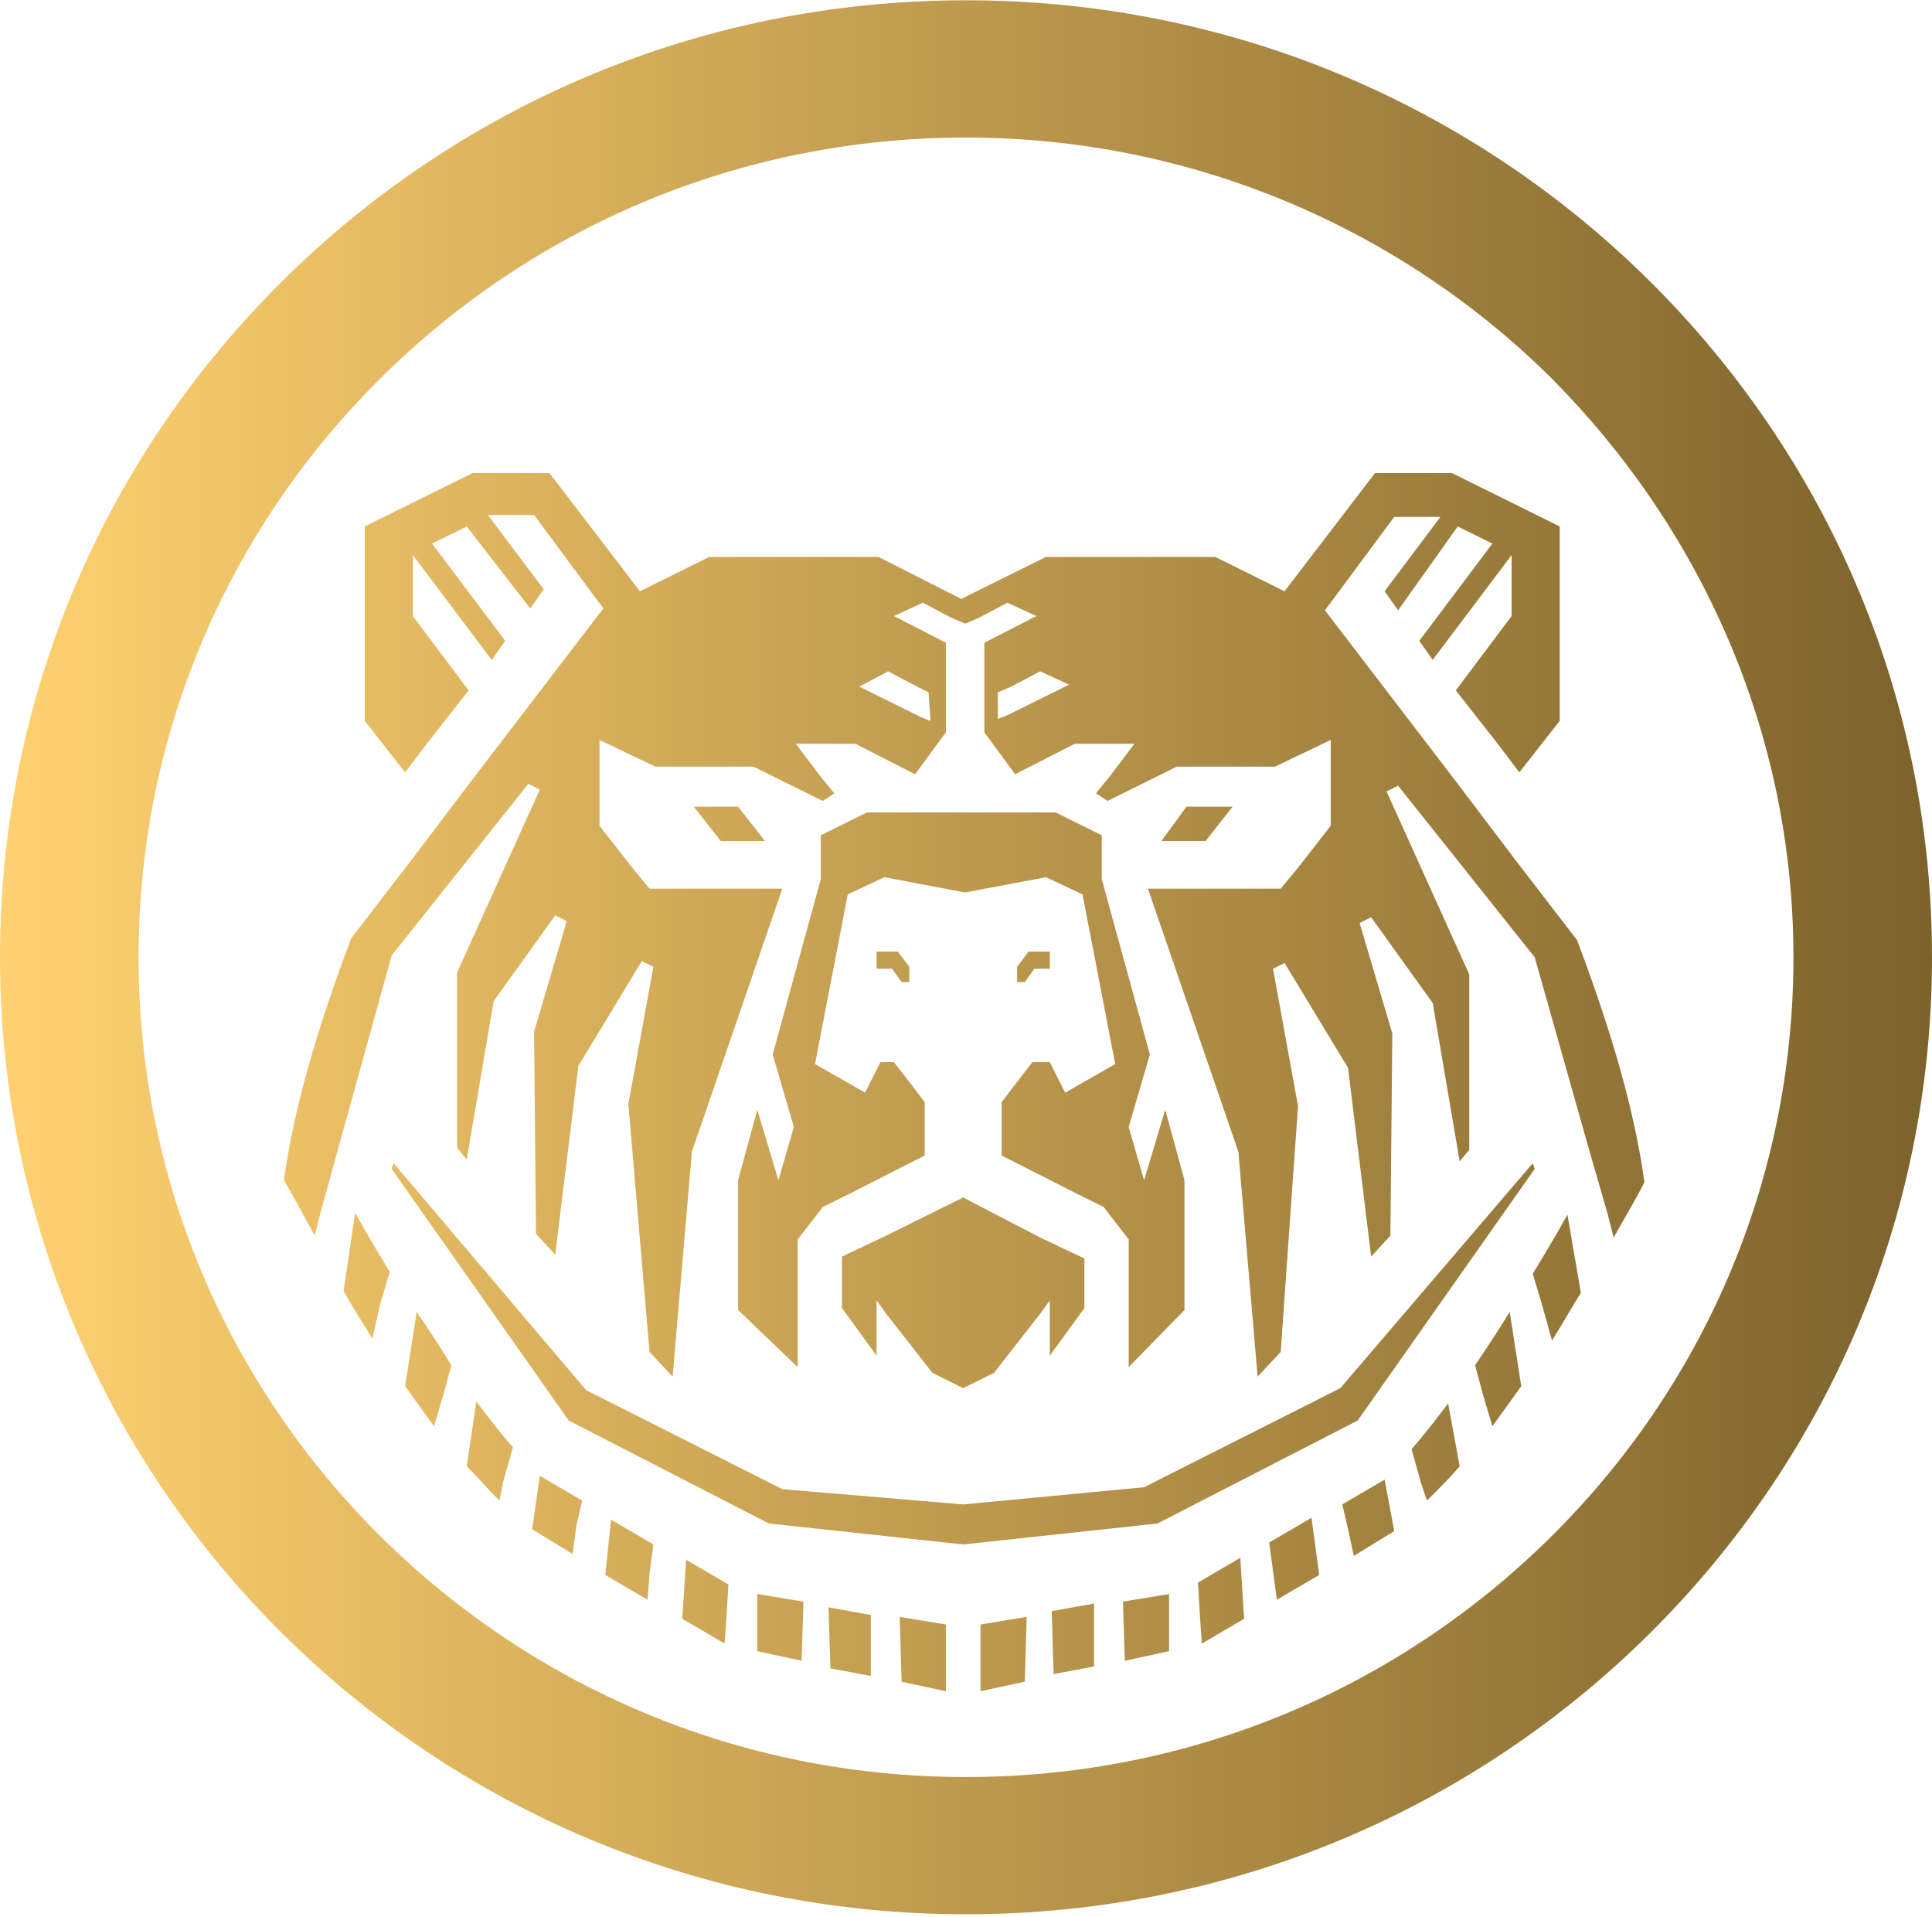 <svg width="370" height="367" viewBox="0 0 370 367" fill="none" xmlns="http://www.w3.org/2000/svg">
<path d="M184.999 0.055C236.224 0.055 282.29 20.494 315.826 53.71C349.362 86.926 369.999 132.552 369.999 183.288C369.999 234.024 349.362 279.65 315.826 312.865C282.29 346.081 236.224 366.521 184.999 366.521C133.774 366.521 87.709 346.081 54.173 312.865C20.637 279.65 9.64385e-05 233.659 0 183.288C0 132.552 20.637 86.926 54.173 53.71C87.709 20.494 133.774 0.055 184.999 0.055ZM184.999 26.335C141.145 26.335 101.713 43.856 72.968 72.326C44.223 100.797 26.534 139.852 26.534 183.288C26.534 226.724 44.223 265.78 72.968 294.25C101.713 322.72 141.145 340.24 184.999 340.24C228.853 340.24 268.286 322.721 297.031 294.25C325.776 265.78 343.465 226.724 343.465 183.288C343.465 139.852 325.407 100.797 297.031 72.326C268.286 43.856 228.485 26.335 184.999 26.335ZM181.146 311.04V323.814L172.67 321.99L172.302 309.58L181.146 311.04ZM196.256 321.99L187.779 323.814V311.04L196.624 309.58L196.256 321.99ZM166.773 309.215V320.895L159.034 319.435L158.666 307.755L166.773 309.215ZM209.522 319.07L201.783 320.53L201.415 308.484L209.522 307.024V319.07ZM153.875 306.659L153.507 317.975L145.03 316.149V305.199L153.875 306.659ZM223.895 316.149L215.419 317.975L215.05 306.659L223.895 305.199V316.149ZM139.503 303.375L139.134 309.58L138.766 314.689L130.658 309.944L131.396 298.63L139.503 303.375ZM238.268 309.944L230.16 314.689L229.791 309.215L229.423 303.01L237.53 298.265L238.268 309.944ZM125.13 295.709L124.394 301.185L124.024 306.295L115.917 301.55L117.022 290.964L125.13 295.709ZM252.64 301.55L244.532 306.295L243.795 300.819L243.059 295.345L251.166 290.6L252.64 301.55ZM267.013 293.154L259.273 297.899L258.168 292.789L257.062 288.044L265.17 283.299L267.013 293.154ZM111.495 287.314L110.39 292.06L109.652 297.534L101.913 292.789L103.388 282.569L111.495 287.314ZM293.915 223.803L260.011 271.984L221.684 291.694L184.463 295.709L147.242 291.694L108.915 271.984L75.011 223.803L75.38 222.708L112.231 266.144L149.821 285.124L184.463 288.044L219.104 284.759L256.693 265.779L293.546 222.708L293.915 223.803ZM91.226 268.334C93.437 271.254 95.648 274.174 98.228 277.094L96.386 283.664L95.648 287.314C93.437 285.124 91.595 282.934 89.384 280.744L91.226 268.334ZM279.542 280.744C277.699 282.934 275.488 285.124 273.277 287.314L272.172 284.029L270.329 277.459C272.909 274.539 275.12 271.619 277.331 268.699L279.542 280.744ZM79.802 251.179C82.013 254.464 84.224 257.748 86.436 261.398L84.961 266.874L83.118 273.079C81.276 270.524 79.433 267.969 77.591 265.414L79.802 251.179ZM291.335 265.414C289.492 267.969 287.649 270.524 285.807 273.079L283.965 266.874L282.49 261.398C284.701 258.113 286.913 254.829 289.124 251.179L291.335 265.414ZM199.204 236.943L207.68 240.958V250.448L201.046 259.574V248.988L199.204 251.544L190.359 262.858L189.622 263.224L184.463 265.779L179.304 263.224L178.566 262.858L169.722 251.544L167.879 248.988V259.574L161.246 250.448V240.594L169.722 236.578L184.463 229.278L199.204 236.943ZM122.551 113.206L135.817 106.636H168.248L184.094 114.666L200.31 106.636H232.739L246.007 113.206L263.327 90.576H278.068L280.279 91.671L298.705 100.796V138.026L290.967 147.882L286.544 142.042L278.805 132.187L289.492 117.951V106.271L274.383 126.347L271.803 122.696L285.807 104.081L279.174 100.796L267.749 116.856L265.17 113.206L275.856 98.971H267.013L253.745 116.856L279.174 150.072L290.229 164.672L302.022 180.002C308.656 197.522 313.078 212.853 314.921 226.358C313.078 230.008 310.867 233.658 309.024 236.943L307.919 232.563L304.233 219.788L293.915 183.287L267.749 150.437L265.538 151.532L281.385 186.572V220.153L279.542 222.343L274.383 192.048L262.59 175.622L260.379 176.718L266.644 197.888L266.275 236.578L262.59 240.594L258.168 204.458L246.007 184.383L243.795 185.478L248.586 211.758L245.27 258.844L240.847 263.589L237.162 220.518L219.841 170.147H245.27L248.586 166.132L254.851 158.102V141.677L244.164 146.787H225.369L212.103 153.356L209.891 151.896L212.839 148.247L217.262 142.406H205.837L194.413 148.247L188.517 140.217V123.062L198.467 117.951L192.938 115.396L187.411 118.316L184.831 119.411L182.252 118.316L176.724 115.396L171.196 117.951L181.146 123.062V140.217L175.25 148.247L163.825 142.406H152.401L156.823 148.247L159.771 151.896L157.561 153.356L144.294 146.787H125.499L114.812 141.677V158.102L121.076 166.132L124.394 170.147H149.821L132.501 220.518L128.815 263.589L124.394 258.844L120.34 211.393L125.13 185.112L122.919 184.018L110.758 204.093L106.336 240.229L102.65 236.213L102.281 197.522L108.547 176.353L106.336 175.257L94.543 191.683L89.384 221.979L87.541 219.788V186.207L103.388 151.167L101.176 150.072L75.011 182.923L63.587 224.168L61.375 232.198L60.27 236.578C58.427 233.293 56.584 229.643 54.373 225.993C56.216 212.488 60.638 197.158 67.272 179.638L79.064 164.307L90.12 149.707L115.549 116.491L102.281 98.606H93.438L104.124 112.841L101.545 116.491L89.384 100.796L82.75 104.081L96.754 122.696L94.174 126.347L79.064 106.271V117.951L89.752 132.187L82.013 142.042L77.591 147.882L69.852 138.026V100.796L88.277 91.671L90.489 90.576H105.229L122.551 113.206ZM202.152 155.547L210.996 159.927V168.322L220.21 201.902L216.156 215.773L219.104 225.993L223.158 212.488L226.843 225.993V250.813L216.156 261.764V237.309L211.365 231.104L206.206 228.548L191.833 221.248V211.028L194.044 208.107L197.729 203.362H201.046L203.994 209.203L213.576 203.728L207.312 171.242L200.31 167.957L184.831 170.877L169.354 167.957L162.352 171.242L156.086 203.728L165.668 209.203L168.616 203.362H171.196L174.881 208.107L177.092 211.028V221.248L162.72 228.548L157.561 231.104L152.77 237.309V261.764L141.346 250.813V225.993L145.03 212.488L149.084 225.993L152.032 215.773L147.979 201.902L157.192 168.322V159.927L166.036 155.547H202.152ZM302.759 247.528C300.916 250.448 299.074 253.733 297.231 256.653L295.389 250.084L293.546 243.879C295.757 240.229 297.969 236.579 300.18 232.563L302.759 247.528ZM68.009 232.198C70.22 236.213 72.431 239.864 74.643 243.514L72.8 249.719L71.325 256.289C69.483 253.369 67.641 250.448 65.798 247.163L68.009 232.198ZM174.145 185.112V188.032H172.67L170.827 185.478H167.879V182.192H171.933L174.145 185.112ZM201.046 182.192V185.478H198.099L196.256 188.032H194.781V185.112L196.992 182.192H201.046ZM146.505 161.022H138.028L132.869 154.452H141.346L146.505 161.022ZM236.057 154.452L230.896 161.022H222.421L227.212 154.452H236.057ZM164.562 131.456L176.355 137.297L178.198 138.026L177.829 132.552L175.618 131.456L170.09 128.536L164.562 131.456ZM193.676 131.456L191.096 132.552V137.661L192.938 136.932L204.731 131.092L199.204 128.536L193.676 131.456Z" fill="url(#paint0_linear_138_867)"/>
<defs>
<linearGradient id="paint0_linear_138_867" x1="0" y1="183.288" x2="369.999" y2="183.288" gradientUnits="userSpaceOnUse">
<stop stop-color="#FFD170"/>
<stop offset="1" stop-color="#7C622B"/>
</linearGradient>
</defs>
</svg>
